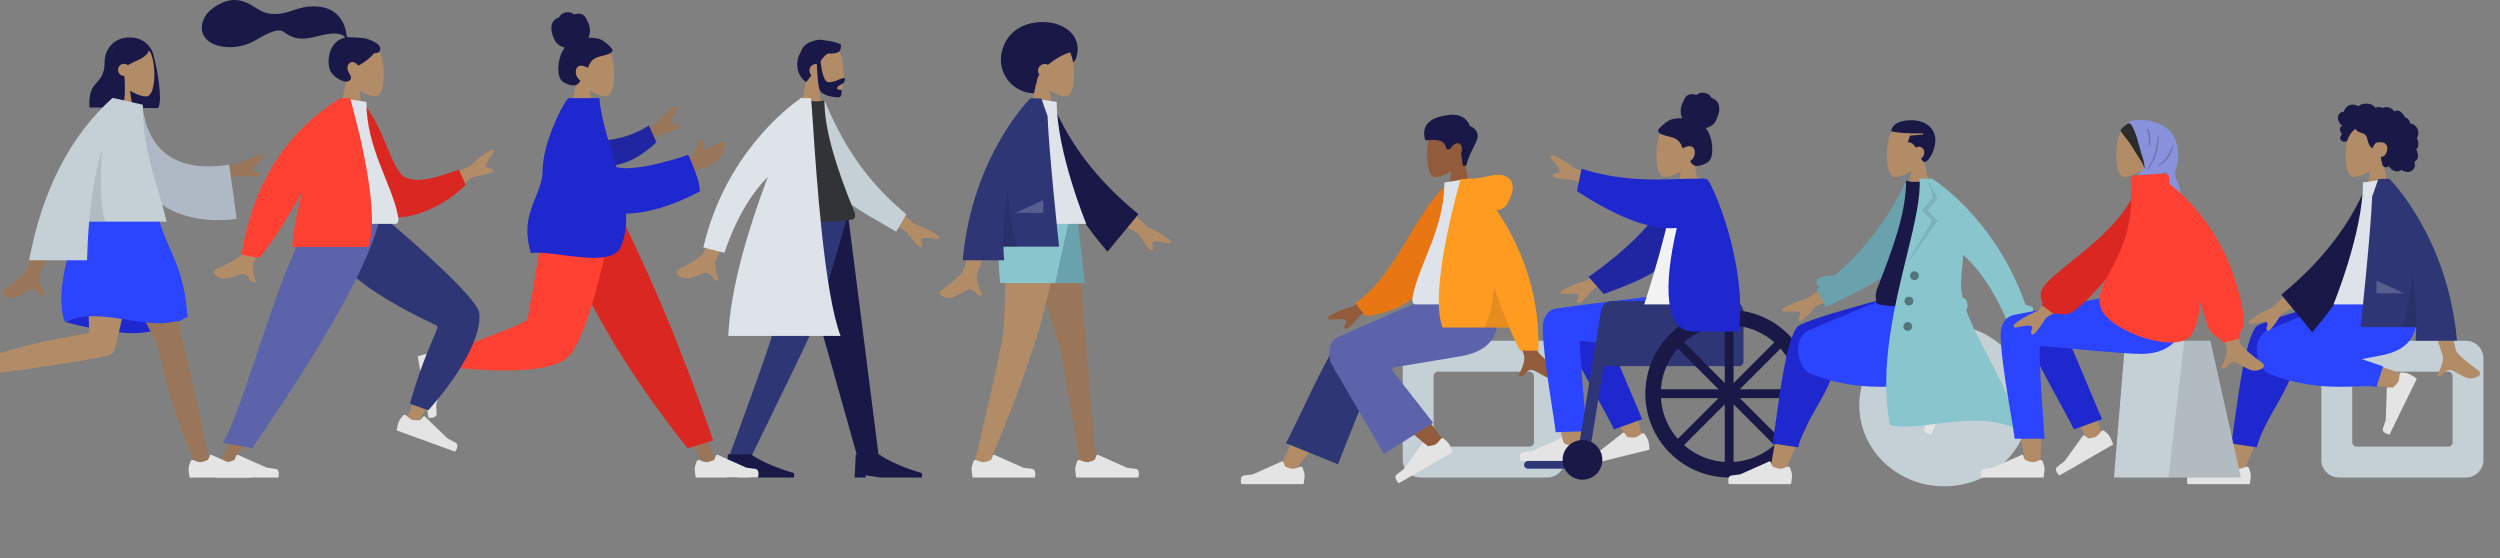 <svg width="2267" height="506" viewBox="0 0 2267 506" fill="none" xmlns="http://www.w3.org/2000/svg">
<rect x="0" y="0" width="2267" height="506" fill="#808080" stroke="none"/>
<path fill-rule="evenodd" clip-rule="evenodd" d="M939 84.707C950.429 84.707 954.585 71.024 961.079 63.515C965.724 58.143 973.653 59.745 976 52.224C981.902 33.311 966.106 20 945.5 20C924.894 20 911 31.674 908 49.224C905 66.773 918.394 84.707 939 84.707Z" fill="#191847"/>
<path fill-rule="evenodd" clip-rule="evenodd" d="M951.935 82.244C958.411 86.147 964.774 88.033 967.76 87.263C975.25 85.333 975.938 57.935 970.143 47.134C964.349 36.333 934.558 31.625 933.057 53.026C932.536 60.453 935.654 67.081 940.262 72.49L932 111H956L951.935 82.244Z" fill="#B28B67"/>
<path fill-rule="evenodd" clip-rule="evenodd" d="M934.617 38C916.234 56 934.687 75.132 939.743 75.132C940.07 72.535 941.065 70.008 942.524 67.604C941.749 66.6 941.29 65.352 941.29 64C941.29 60.686 944.046 58 947.447 58C948.509 58 949.508 58.262 950.38 58.723C957.75 52.438 966.993 48.056 971.583 47.194C979.566 45.696 953 20 934.617 38Z" fill="#191847"/>
<path fill-rule="evenodd" clip-rule="evenodd" d="M924 194L961.631 317.024L979.86 421.648H994.153L974.891 194H924Z" fill="#997659"/>
<path fill-rule="evenodd" clip-rule="evenodd" d="M910.538 194C913.094 261.547 910.086 296.389 909.514 302.526C908.942 308.663 901.108 348.455 882.564 423.708L897.794 418.478C927.102 349.459 937.089 313.589 940.45 304.526C943.812 295.463 952.739 258.621 967.233 194H910.538Z" fill="#B28B67"/>
<path fill-rule="evenodd" clip-rule="evenodd" d="M885.45 417.284C884.378 416.813 883.104 417.29 882.705 418.391C881.977 420.398 881 423.409 881 425.106C881 427.811 881.901 433 881.901 433C885.039 433 938.303 433 938.303 433C938.303 433 940.502 425.732 935.765 425.152C931.028 424.573 927.895 424.106 927.895 424.106L901.68 412.419C901.165 412.189 900.563 412.43 900.348 412.951L898.663 417.039C898.663 417.039 894.278 419.085 891.537 419.085C889.868 419.085 887.246 418.074 885.45 417.284Z" fill="#E4E4E4"/>
<path fill-rule="evenodd" clip-rule="evenodd" d="M979.45 417.284C978.378 416.813 977.104 417.29 976.705 418.391C975.977 420.398 975 423.409 975 425.106C975 427.811 975.901 433 975.901 433C979.039 433 1032.3 433 1032.3 433C1032.3 433 1034.5 425.732 1029.76 425.152C1025.03 424.573 1021.9 424.106 1021.9 424.106L995.68 412.419C995.165 412.189 994.563 412.43 994.348 412.951L992.663 417.039C992.663 417.039 988.278 419.085 985.537 419.085C983.868 419.085 981.246 418.074 979.45 417.284Z" fill="#E4E4E4"/>
<path fill-rule="evenodd" clip-rule="evenodd" d="M919 194L935 256.68H983.87L976.584 194H919Z" fill="#69A1AC"/>
<path fill-rule="evenodd" clip-rule="evenodd" d="M910 194C902.103 217.671 907 256.68 907 256.68H956.87L970.584 194H910Z" fill="#89C5CC"/>
<path fill-rule="evenodd" clip-rule="evenodd" d="M1040.37 205.758L1012.04 178.123L1002.64 194.403L1032.09 211.77C1039.48 223.405 1043.82 228.432 1045.11 226.852C1046.19 225.519 1045.7 224.058 1045.24 222.713C1044.88 221.665 1044.55 220.687 1045 219.894C1046.05 218.082 1051.96 219.12 1057.54 220.344C1063.11 221.568 1061.82 218.832 1060.63 217.404C1055.37 213.156 1048.61 209.273 1040.37 205.758ZM873.398 245.908C876.328 239.963 886.308 182.02 886.308 182.02L907.205 182.102C907.205 182.102 887.851 244.583 886.308 248.406C884.304 253.372 887.708 260.587 890.016 265.48C890.373 266.237 890.704 266.938 890.985 267.567C887.782 269 886.243 267.268 884.622 265.442C882.79 263.379 880.851 261.197 876.288 263.32C874.525 264.14 872.857 265.109 871.227 266.057C865.597 269.329 860.425 272.336 853.389 267.994C852.274 267.306 851.051 264.715 854.005 262.69C861.362 257.645 871.965 248.815 873.398 245.908Z" fill="#B28B67"/>
<path fill-rule="evenodd" clip-rule="evenodd" d="M945.695 94.332L954.342 92.849C969.23 130.039 995.222 163.831 1032.32 194.225L1004.29 228.281C967.194 185.005 944.33 140.355 945.695 94.332Z" fill="#191847"/>
<path fill-rule="evenodd" clip-rule="evenodd" d="M908 203H985C985 203 958.241 137.938 958.241 92.461L935.014 89C916.76 118.358 911.605 154.505 908 203Z" fill="#DDE3E9"/>
<path fill-rule="evenodd" clip-rule="evenodd" d="M873 236C881.421 140.996 934.504 89 934.504 89L934.522 89.016C934.525 89.011 934.529 89.005 934.532 89H936.048C938.769 89.094 944.338 89.338 944.338 89.338L949.95 105.377C950.841 134.71 960.351 223.606 960.351 223.606H909.95C910.036 227.682 910.225 231.815 910.531 236H873Z" fill="#2F3676"/>
<path fill-rule="evenodd" clip-rule="evenodd" d="M909.959 224C909.556 206.25 911.131 189.584 913.758 174.502C915.132 192.399 918.003 213.933 924 224H909.959Z" fill="black" fill-opacity="0.1"/>
<path fill-rule="evenodd" clip-rule="evenodd" d="M921.111 193L946 181.429V193H921.111Z" fill="white" fill-opacity="0.2"/>
<path fill-rule="evenodd" clip-rule="evenodd" d="M1316.06 155.244C1309.59 159.147 1303.23 161.033 1300.24 160.263C1292.75 158.333 1292.06 130.935 1297.86 120.134C1303.65 109.333 1333.44 104.625 1334.94 126.025C1335.46 133.453 1332.35 140.081 1327.74 145.49L1336 184H1312L1316.06 155.244Z" fill="#915B3C"/>
<path fill-rule="evenodd" clip-rule="evenodd" d="M1329.58 150.308C1332.59 136.906 1341.18 127.771 1339.86 121.782C1338.55 115.792 1332.88 114.332 1332.88 114.332C1332.88 114.332 1329.94 102.457 1313.94 104.23C1297.95 106.004 1288.18 112.648 1292.4 127.268C1296.27 127.268 1300.95 125.866 1307.42 128.268C1310.5 129.411 1311.83 135.358 1311.83 135.358H1314.75C1314.75 135.358 1319.01 128.301 1323.15 130.171C1327.29 132.042 1325.03 139.259 1325.03 139.259L1326.47 150.308H1329.58Z" fill="#191847"/>
<path fill-rule="evenodd" clip-rule="evenodd" d="M1403 309C1411.84 309 1419 316.163 1419 325V417C1419 425.837 1411.84 433 1403 433H1288C1279.16 433 1272 425.837 1272 417V325C1272 316.163 1279.16 309 1288 309H1403ZM1387 337C1389.21 337 1391 338.791 1391 341V401C1391 403.209 1389.21 405 1387 405H1304C1301.79 405 1300 403.209 1300 401V341C1300 338.791 1301.79 337 1304 337H1387Z" fill="#C5CFD6"/>
<path fill-rule="evenodd" clip-rule="evenodd" d="M1172.84 428C1192.56 403.924 1205.9 386.075 1212.86 374.454C1224.79 354.555 1234.55 336.848 1237.63 330.084C1244.97 313.955 1220.72 306.403 1215.23 313.926C1206.92 325.312 1189.18 361.143 1162 421.417L1172.84 428Z" fill="#B28B67"/>
<path fill-rule="evenodd" clip-rule="evenodd" d="M1213.24 421L1249.93 328.637C1257.78 311.8 1219.88 300.732 1214.12 308.568C1201.02 326.357 1169.9 396.534 1166 401.834L1213.24 421Z" fill="#2F3676"/>
<path fill-rule="evenodd" clip-rule="evenodd" d="M1310.97 402.477C1303.82 392.051 1277.82 356.974 1263.66 342.461C1259.59 338.291 1255.62 334.288 1251.87 330.557C1240.7 319.47 1218.48 338.106 1229.62 348.205C1257.36 373.355 1297.85 407.307 1301.23 410.334C1305.97 414.577 1315.46 409.029 1310.97 402.477Z" fill="#915B3C"/>
<path fill-rule="evenodd" clip-rule="evenodd" d="M1306.34 398.185C1307.03 397.241 1308.37 397.017 1309.27 397.771C1310.9 399.146 1313.25 401.264 1314.1 402.734C1315.45 405.076 1317.27 410.021 1317.27 410.021C1314.55 411.59 1268.42 438.222 1268.42 438.222C1268.42 438.222 1262.88 433.027 1266.7 430.156C1270.51 427.286 1272.99 425.315 1272.99 425.315L1289.85 402.087C1290.18 401.631 1290.82 401.538 1291.27 401.882L1294.77 404.579C1294.77 404.579 1299.59 404.158 1301.97 402.788C1303.41 401.953 1305.18 399.767 1306.34 398.185Z" fill="#E4E4E4"/>
<path fill-rule="evenodd" clip-rule="evenodd" d="M1178.55 423.284C1179.62 422.813 1180.9 423.29 1181.29 424.391C1182.02 426.398 1183 429.409 1183 431.106C1183 433.811 1182.1 439 1182.1 439C1178.96 439 1125.7 439 1125.7 439C1125.7 439 1123.5 431.732 1128.24 431.152C1132.97 430.573 1136.1 430.106 1136.1 430.106L1162.32 418.419C1162.83 418.189 1163.44 418.43 1163.65 418.951L1165.34 423.039C1165.34 423.039 1169.72 425.085 1172.46 425.085C1174.13 425.085 1176.75 424.074 1178.55 423.284Z" fill="#E4E4E4"/>
<path fill-rule="evenodd" clip-rule="evenodd" d="M1263.14 333.25C1263.14 333.25 1308.88 325.798 1324.42 323.058C1353.94 317.852 1362.55 301.965 1357.46 267.302L1303.07 267.302C1292.27 270.42 1212.83 305.872 1212.83 305.872C1203.3 310.602 1205.08 324.548 1206.82 329.142C1206.93 329.423 1255.01 411.713 1255.01 411.713L1299.51 383.366L1263.05 336.59C1263.05 336.59 1261.61 333.682 1263.14 333.25Z" fill="#5C63AB"/>
<path fill-rule="evenodd" clip-rule="evenodd" d="M1227.32 277.635L1259.22 254.211L1266.27 271.642L1234.68 284.741C1225.75 295.235 1220.75 299.61 1219.7 297.865C1218.8 296.394 1219.5 295.017 1220.14 293.748C1220.64 292.76 1221.11 291.838 1220.77 290.989C1219.98 289.049 1213.98 289.254 1208.29 289.691C1202.61 290.128 1204.27 287.598 1205.64 286.348C1211.44 282.874 1218.67 279.97 1227.32 277.635ZM1394.6 318.908C1391.67 312.963 1381.69 255.02 1381.69 255.02L1360.79 255.102C1360.79 255.102 1380.15 317.583 1381.69 321.406C1383.7 326.372 1380.29 333.587 1377.98 338.48C1377.63 339.237 1377.3 339.938 1377.02 340.567C1380.22 342 1381.76 340.268 1383.38 338.442C1385.21 336.379 1387.15 334.196 1391.71 336.319C1393.48 337.14 1395.14 338.109 1396.77 339.057C1402.4 342.329 1407.58 345.336 1414.61 340.994C1415.73 340.306 1416.95 337.715 1414 335.69C1406.64 330.644 1396.03 321.815 1394.6 318.908Z" fill="#915B3C"/>
<path fill-rule="evenodd" clip-rule="evenodd" d="M1322.31 167.332L1313.66 165.849C1281.57 193.564 1268.4 246.809 1229.07 275.015L1238.54 286.748C1306.76 278.301 1323.67 213.355 1322.31 167.332Z" fill="#E87613"/>
<path fill-rule="evenodd" clip-rule="evenodd" d="M1360 276C1360 276 1307.99 276 1283.49 276C1279.99 276 1280.65 270.952 1281.16 268.404C1286.99 239.004 1309.76 207.312 1309.76 165.461L1331.83 162C1350.08 191.358 1356.4 227.505 1360 276Z" fill="#DDE3E9"/>
<path fill-rule="evenodd" clip-rule="evenodd" d="M1368.6 297C1372.04 305.259 1375.41 312.465 1378.59 318H1395C1396.77 260.919 1375.15 216.996 1357.07 190.513C1361.08 190.226 1364.71 188.545 1367 184.411C1375.07 169.856 1372.15 161.842 1363.53 159.208C1358.79 157.76 1354.33 158.748 1349 159.932C1344.63 160.9 1339.68 161.999 1333.5 162C1333.49 162 1333.49 162 1333.49 162C1332.89 162 1332.35 162.04 1331.85 162.117L1324.53 162.535C1324.53 162.535 1294.79 263.305 1308.13 297H1368.6Z" fill="#FF9B21"/>
<path fill-rule="evenodd" clip-rule="evenodd" d="M1368.6 297C1364.09 286.164 1359.46 273.516 1355.01 260.454C1353.36 274.839 1350.6 289.286 1346 297H1368.6Z" fill="black" fill-opacity="0.1"/>
<path fill-rule="evenodd" clip-rule="evenodd" d="M1524.06 155.244C1517.59 159.147 1511.23 161.033 1508.24 160.263C1500.75 158.333 1500.06 130.935 1505.86 120.134C1511.65 109.333 1541.44 104.625 1542.94 126.025C1543.46 133.453 1540.35 140.081 1535.74 145.49L1544 184H1520L1524.06 155.244Z" fill="#B28B67"/>
<path fill-rule="evenodd" clip-rule="evenodd" d="M1515.34 108.37C1518.62 107.37 1523.38 107.031 1525.38 107.26C1524.24 104.531 1523.79 101.49 1524.16 98.529C1524.51 95.652 1525.8 93.202 1526.99 90.635C1527.54 89.452 1528.16 88.275 1529.08 87.37C1530.03 86.448 1531.22 85.84 1532.47 85.549C1533.76 85.252 1535.09 85.277 1536.38 85.547C1536.95 85.666 1537.46 85.925 1538.01 86.07C1538.58 86.218 1538.86 85.861 1539.27 85.502C1540.27 84.638 1541.73 84.211 1542.99 84.059C1544.41 83.888 1545.88 84.101 1547.23 84.566C1548.54 85.019 1549.81 85.755 1550.76 86.827C1551.18 87.304 1551.56 87.847 1551.81 88.446C1551.91 88.692 1551.93 88.838 1552.18 88.928C1552.4 89.012 1552.67 89.014 1552.9 89.094C1555.17 89.861 1557.11 91.612 1558.16 93.859C1558.78 95.171 1559.07 97.48 1558.99 100.068C1558.91 102.656 1556.57 109.408 1554.39 111.871C1552.44 114.07 1549.57 115.52 1546.8 116.155C1548.64 118.255 1549.86 120.878 1550.76 123.547C1551.75 126.445 1552.35 129.457 1552.58 132.525C1552.79 135.44 1552.81 138.524 1552.13 141.377C1551.49 144.045 1550.12 146.234 1547.84 147.622C1546.79 148.258 1545.67 148.736 1544.54 149.173C1543.42 149.603 1542.3 150.022 1541.14 150.263C1538.93 150.72 1536.38 150.642 1534.68 148.882C1534.06 148.248 1533.39 147.451 1532.94 146.676C1532.78 146.397 1532.68 146.215 1532.88 145.943C1533.11 145.616 1533.49 145.366 1533.79 145.111C1535.51 143.656 1536.57 141.713 1536.84 139.405C1537.11 137.063 1536.48 134.039 1534.2 133.017C1531.39 131.755 1528.3 133.204 1525.8 134.554C1524.74 130.806 1522.55 127.431 1519.14 125.712C1515.35 123.811 1511.02 123.588 1507.13 121.956C1506.12 121.531 1505.08 121.048 1504.34 120.182C1504.03 119.82 1503.66 119.35 1503.54 118.871C1503.37 118.242 1503.78 117.715 1504.09 117.224C1505.75 114.624 1512.06 109.37 1515.34 108.37Z" fill="#191847"/>
<path fill-rule="evenodd" clip-rule="evenodd" d="M1433.79 341.672C1435.65 362.013 1433.79 405.736 1432.79 418.348C1432.16 426.275 1421.36 424.2 1420.35 417.856C1420.18 416.781 1419.48 413.005 1418.45 407.372C1413.35 379.746 1400.02 307.446 1400 289.866C1399.99 281.804 1417.94 275.358 1425.12 285.096C1431.02 280.949 1439.4 279.838 1444.56 288.212C1448.47 294.552 1457.77 312.55 1467.68 333.566C1476.36 351.978 1489.92 396.672 1489.92 396.672L1478.41 401.934C1478.41 401.934 1449.96 356.195 1432.05 324.127C1432.64 329.645 1433.23 335.553 1433.79 341.672Z" fill="#B28B67"/>
<path fill-rule="evenodd" clip-rule="evenodd" d="M1489.1 380.125L1449.57 286.487C1440.1 271.255 1413.55 289.587 1416.78 298.422C1424.11 318.479 1461.4 383.414 1463.58 389.39L1489.1 380.125Z" fill="#1F28CF"/>
<path fill-rule="evenodd" clip-rule="evenodd" d="M1399 297.177C1399 323.718 1410.63 386.106 1410.64 391.95L1438.82 391C1438.82 391 1431.43 309.636 1432.59 309.085C1434.33 308.258 1503.74 318.691 1524.56 319.479C1554.57 320.615 1566.99 302.199 1568 267.251L1509.85 267.251C1509.85 267.251 1435.27 276.153 1411.82 279.635C1401.77 281.125 1399 289.865 1399 297.177Z" fill="#2B44FF"/>
<path fill-rule="evenodd" clip-rule="evenodd" d="M1488.52 393.322C1489.45 392.605 1490.8 392.76 1491.45 393.732C1492.65 395.504 1494.32 398.188 1494.73 399.835C1495.39 402.459 1495.77 407.713 1495.77 407.713C1492.72 408.472 1441.04 421.357 1441.04 421.357C1441.04 421.357 1437.15 414.837 1441.61 413.129C1446.06 411.421 1448.99 410.209 1448.99 410.209L1471.6 392.528C1472.04 392.181 1472.68 392.269 1473.02 392.722L1475.64 396.281C1475.64 396.281 1480.39 397.205 1483.05 396.542C1484.67 396.138 1486.97 394.523 1488.52 393.322Z" fill="#E4E4E4"/>
<path fill-rule="evenodd" clip-rule="evenodd" d="M1431.55 402.284C1432.62 401.813 1433.9 402.29 1434.29 403.391C1435.02 405.398 1436 408.409 1436 410.106C1436 412.811 1435.1 418 1435.1 418C1431.96 418 1378.7 418 1378.7 418C1378.7 418 1376.5 410.732 1381.24 410.152C1385.97 409.573 1389.1 409.106 1389.1 409.106L1415.32 397.419C1415.83 397.189 1416.44 397.43 1416.65 397.951L1418.34 402.039C1418.34 402.039 1422.72 404.085 1425.46 404.085C1427.13 404.085 1429.75 403.074 1431.55 402.284Z" fill="#E4E4E4"/>
<rect width="53" height="7" rx="3.5" transform="matrix(-1 0 0 1 1435 418)" fill="#2F3676"/>
<path d="M1581 283C1581 277.477 1576.52 273 1571 273H1464C1458.48 273 1454 277.477 1454 283V332H1577C1579.21 332 1581 330.209 1581 328V283Z" fill="#2F3676"/>
<path fill-rule="evenodd" clip-rule="evenodd" d="M1464 273H1461.81C1456.91 273 1452.73 276.547 1451.94 281.38L1430 415H1440.69" fill="#2F3676"/>
<path fill-rule="evenodd" clip-rule="evenodd" d="M1435 435C1425.06 435 1417 426.941 1417 417C1417 407.059 1425.06 399 1435 399C1444.94 399 1453 407.059 1453 417C1453 426.941 1444.94 435 1435 435Z" fill="#191847"/>
<path fill-rule="evenodd" clip-rule="evenodd" d="M1492 357C1492 398.974 1526.03 433 1568 433C1609.97 433 1644 398.974 1644 357C1644 315.026 1609.97 281 1568 281C1526.03 281 1492 315.026 1492 357ZM1506 357C1506 391.242 1533.76 419 1568 419C1602.24 419 1630 391.242 1630 357C1630 322.758 1602.24 295 1568 295C1533.76 295 1506 322.758 1506 357Z" fill="#191847"/>
<rect width="8" height="132" transform="matrix(-1 0 0 1 1572 291)" fill="#191847"/>
<rect width="8" height="132" rx="2" transform="matrix(-0.707 0.707 0.707 0.707 1524.16 307.503)" fill="#191847"/>
<rect width="8" height="132" rx="2" transform="matrix(0 1 1 0 1502 353)" fill="#191847"/>
<rect width="8" height="132" rx="2" transform="matrix(0.707 0.707 0.707 -0.707 1518.5 400.841)" fill="#191847"/>
<path fill-rule="evenodd" clip-rule="evenodd" d="M1428.64 152.962L1466.54 164.341L1456.87 180.463L1427.4 163.118C1413.64 162.299 1407.14 160.942 1407.9 159.048C1408.53 157.451 1410.05 157.179 1411.45 156.928C1412.54 156.733 1413.56 156.55 1414.03 155.765C1415.11 153.971 1411.33 149.301 1407.56 145.023C1403.79 140.745 1406.81 140.546 1408.63 140.889C1414.9 143.433 1421.57 147.458 1428.64 152.962ZM1437.99 254.592L1469.89 231.168L1476.94 248.599L1445.36 261.698C1436.42 272.192 1431.43 276.566 1430.37 274.822C1429.48 273.351 1430.18 271.974 1430.82 270.705C1431.32 269.717 1431.78 268.795 1431.44 267.946C1430.66 266.006 1424.66 266.21 1418.97 266.648C1413.28 267.085 1414.94 264.555 1416.31 263.305C1422.12 259.831 1429.34 256.926 1437.99 254.592Z" fill="#B28B67"/>
<path fill-rule="evenodd" clip-rule="evenodd" d="M1519.44 168.087C1502.07 200.476 1476.95 225.305 1440.53 251.116L1454.32 266.663C1494.98 251.553 1516.44 242.436 1526.98 211.835C1529.62 204.154 1531.47 179.671 1533.06 166.789L1519.44 168.087Z" fill="#2026A2"/>
<path fill-rule="evenodd" clip-rule="evenodd" d="M1568 276H1491C1491 276 1517.16 196.208 1517.73 166.472C1517.75 165.461 1519.62 163.68 1520.44 163.913C1529.5 166.472 1539.83 162 1539.83 162C1558.08 191.358 1564.4 227.505 1568 276Z" fill="#F2F2F2"/>
<path fill-rule="evenodd" clip-rule="evenodd" d="M1520.51 206.791C1508.49 258.377 1509.04 300.606 1535.59 300.606H1576.65C1583.17 256.784 1566.03 196.024 1550.14 165.377C1549.54 164.206 1548.25 162 1545.2 162H1533.27C1533.27 162.016 1533.26 162.032 1533.26 162.047C1529.67 162.077 1525.71 162.208 1521.43 162.35C1499.39 163.082 1468.66 164.102 1434.08 153L1430 173.373C1461.21 193.448 1492.82 208.999 1520.51 206.791Z" fill="#1F28CF"/>
<path fill-rule="evenodd" clip-rule="evenodd" d="M742.935 82.244C749.411 86.147 755.774 88.033 758.76 87.263C766.25 85.333 766.938 57.935 761.143 47.134C755.349 36.333 725.558 31.625 724.057 53.026C723.536 60.453 726.654 67.081 731.262 72.49L723 111H747L742.935 82.244Z" fill="#B28B67"/>
<path fill-rule="evenodd" clip-rule="evenodd" d="M744.135 55.389C746.211 52.298 748.204 49.94 750.797 48.571C761.348 48.738 762.583 46.846 762.583 40.471C760.879 39.252 754.866 37.198 748.132 36.621C744.697 35.638 740.627 35.822 736.707 37.462C731.868 38.835 727.77 41.792 725.96 47.328C719.412 58.629 724.382 70.393 731.08 74.411C732.863 72.299 734.419 70.252 735.807 68.292C734.692 67.203 734 65.682 734 64C734 60.686 736.686 58 740 58C740.244 58 740.484 58.014 740.72 58.043C740.869 62.186 741.483 76.203 743.094 81.072C744.995 86.812 756.084 88.221 759.951 88.221C763.292 88.221 763.178 85.058 763.096 82.791C763.084 82.464 763.073 82.156 763.073 81.879C763.073 81.3 762.32 81.302 761.469 81.303C760.364 81.305 759.094 81.308 759.094 80.04C759.094 78.658 761.004 77.598 762.713 76.649C763.779 76.057 764.768 75.509 765.165 74.953C766.419 73.198 766.841 70.831 764.95 70.831C763.916 70.831 762.497 71.427 760.791 72.144C758.215 73.226 754.983 74.585 751.426 74.585C745.55 74.585 744.153 55.626 744.135 55.389Z" fill="#191847"/>
<path fill-rule="evenodd" clip-rule="evenodd" d="M715 194L751.255 321.227L777.707 415H797L768.891 194H715Z" fill="#191847"/>
<path fill-rule="evenodd" clip-rule="evenodd" d="M705.304 194C704.466 259.574 701.606 295.34 700.726 301.298C699.845 307.256 686.532 345.156 660.786 415H680.773C713.549 347.997 731.846 310.096 735.663 301.298C739.479 292.5 751.259 256.734 769 194H705.304Z" fill="#2F3676"/>
<path fill-rule="evenodd" clip-rule="evenodd" d="M659 433L660 412L681 412C695.936 422.5 720 429 720 429V433H682L669 431V433H659Z" fill="#191847"/>
<path fill-rule="evenodd" clip-rule="evenodd" d="M775 433L776 412L797 412C811.936 422.5 836 429 836 429V433H798L785 431V433H775Z" fill="#191847"/>
<path fill-rule="evenodd" clip-rule="evenodd" d="M637.364 230.284C641.094 224.804 662.667 166.536 662.667 166.536L680.379 169.108C680.379 169.108 651.861 230.982 649.801 234.554C647.126 239.193 649.492 246.812 651.097 251.978C651.345 252.777 651.575 253.518 651.766 254.179C648.395 255.153 647.112 253.223 645.76 251.189C644.233 248.892 642.617 246.461 637.803 247.928C635.943 248.495 634.156 249.223 632.41 249.934C626.38 252.391 620.84 254.648 614.476 249.37C613.468 248.533 612.618 245.797 615.824 244.203C623.813 240.231 635.541 232.963 637.364 230.284ZM829.545 203.202L799.359 177.61L791.109 194.507L821.706 209.777C829.885 220.868 834.564 225.581 835.74 223.914C836.732 222.509 836.133 221.087 835.581 219.776C835.151 218.756 834.75 217.803 835.152 216.98C836.07 215.1 842.042 215.722 847.684 216.555C853.326 217.388 851.85 214.748 850.569 213.406C845.021 209.536 838.013 206.134 829.545 203.202Z" fill="#B28B67"/>
<path fill-rule="evenodd" clip-rule="evenodd" d="M736.695 94.332L747.67 90.703C762.557 127.893 784.761 163.876 821.857 194.27L812.684 210.097C780.081 190.892 749.219 175.973 736.695 147.155C732.492 137.483 736.352 105.897 736.695 94.332Z" fill="#C5CFD6"/>
<path fill-rule="evenodd" clip-rule="evenodd" d="M699 199C699 199 746.157 204 773.236 199C775.473 198.587 775.826 194.842 774.788 192.301C758.636 152.724 747.56 118.192 747.56 90.703C743.115 92.944 732 91.374 732 91.374C712.086 119.703 702.933 152.206 699 199Z" fill="#323337"/>
<path fill-rule="evenodd" clip-rule="evenodd" d="M726.293 89C726.807 88.654 727.079 88.481 727.079 88.481L727.049 89H735.348C735.765 91.453 736.376 100.543 737.267 113.798C740.504 161.965 747.436 265.127 762.191 304.606H660.385C662.533 259.722 679.082 206.047 696.224 160.47C683.574 173.056 668.801 194.153 656.862 229.273L637.793 224.378C657.226 140.638 714.162 97.452 725.21 89.744C725.317 89.495 725.425 89.247 725.532 89H726.293Z" fill="#DDE3E9"/>
<path fill-rule="evenodd" clip-rule="evenodd" d="M534.935 82.244C541.411 86.147 547.774 88.033 550.76 87.263C558.25 85.333 558.938 57.935 553.143 47.134C547.349 36.333 517.558 31.625 516.057 53.026C515.536 60.453 518.654 67.081 523.262 72.49L515 111H539L534.935 82.244Z" fill="#B28B67"/>
<path fill-rule="evenodd" clip-rule="evenodd" d="M543.663 35.37C540.384 34.37 535.623 34.031 533.621 34.26C534.76 31.531 535.212 28.49 534.844 25.529C534.485 22.652 533.2 20.202 532.011 17.635C531.463 16.452 530.842 15.275 529.916 14.37C528.972 13.448 527.778 12.84 526.526 12.549C525.245 12.252 523.905 12.277 522.622 12.547C522.054 12.666 521.545 12.925 520.988 13.07C520.418 13.218 520.141 12.861 519.727 12.502C518.73 11.638 517.268 11.211 516.006 11.059C514.59 10.887 513.121 11.101 511.771 11.566C510.457 12.019 509.195 12.755 508.245 13.827C507.822 14.304 507.438 14.847 507.188 15.446C507.086 15.692 507.069 15.838 506.823 15.928C506.596 16.012 506.331 16.014 506.096 16.093C503.831 16.861 501.893 18.612 500.838 20.86C500.223 22.171 499.932 24.48 500.011 27.068C500.091 29.656 502.428 36.408 504.613 38.871C506.564 41.069 509.432 42.52 512.199 43.155C510.362 45.255 509.14 47.878 508.235 50.547C507.253 53.445 506.645 56.457 506.421 59.525C506.208 62.441 506.188 65.523 506.871 68.377C507.511 71.045 508.878 73.234 511.161 74.622C512.206 75.258 513.331 75.736 514.463 76.173C515.578 76.603 516.696 77.022 517.864 77.263C520.075 77.72 522.622 77.642 524.325 75.882C524.939 75.248 525.614 74.451 526.061 73.676C526.222 73.397 526.32 73.215 526.124 72.943C525.89 72.616 525.511 72.366 525.21 72.111C523.493 70.656 522.43 68.713 522.163 66.405C521.891 64.063 522.52 61.039 524.797 60.017C527.608 58.755 530.704 60.204 533.203 61.554C534.265 57.806 536.445 54.431 539.863 52.712C543.645 50.81 547.985 50.588 551.871 48.956C552.884 48.531 553.915 48.048 554.661 47.182C554.973 46.82 555.338 46.35 555.463 45.871C555.626 45.242 555.22 44.715 554.907 44.224C553.245 41.624 546.943 36.37 543.663 35.37Z" fill="#191847"/>
<path fill-rule="evenodd" clip-rule="evenodd" d="M509 194L583.306 318.227L639.015 423.25H651.014L557.674 194L509 194Z" fill="#997659"/>
<path fill-rule="evenodd" clip-rule="evenodd" d="M634.45 417.284C633.378 416.813 632.104 417.29 631.705 418.391C630.977 420.398 630 423.409 630 425.106C630 427.811 630.901 433 630.901 433C634.039 433 687.303 433 687.303 433C687.303 433 689.502 425.732 684.765 425.152C680.028 424.573 676.895 424.106 676.895 424.106L650.68 412.419C650.165 412.189 649.563 412.43 649.348 412.951L647.663 417.039C647.663 417.039 643.278 419.085 640.537 419.085C638.868 419.085 636.246 418.074 634.45 417.284Z" fill="#E4E4E4"/>
<path fill-rule="evenodd" clip-rule="evenodd" d="M623.543 406.433L646.683 399.433C646.683 399.433 631.476 353.971 609.405 299.374C587.335 244.778 562 194 562 194H496.644C496.644 194 524.811 258.232 556.366 310.725C587.921 363.219 623.543 406.433 623.543 406.433Z" fill="#DB2721"/>
<path fill-rule="evenodd" clip-rule="evenodd" d="M504.117 194C497.104 237.654 483.577 293.427 482.301 295.149C481.45 296.296 450.813 306.562 390.39 325.947L392.982 336.528C465.036 326.132 503.002 318.066 506.881 312.331C512.699 303.728 541.749 235.763 553 194H504.117Z" fill="#B28B67"/>
<path fill-rule="evenodd" clip-rule="evenodd" d="M411.63 316.8L416.195 333.842C470.087 338.569 503.108 335.153 515.258 323.596C527.407 312.039 541.255 268.84 556.799 194H494.478C484.63 255.284 479.124 287.212 477.96 289.785C476.797 292.357 454.687 301.363 411.63 316.8Z" fill="#FF4133"/>
<path fill-rule="evenodd" clip-rule="evenodd" d="M394.931 324.074C395.209 322.937 394.518 321.765 393.365 321.563C391.261 321.195 388.127 320.756 386.456 321.05C383.792 321.52 378.838 323.309 378.838 323.309C379.383 326.399 388.632 378.854 388.632 378.854C388.632 378.854 396.171 379.757 395.92 374.991C395.668 370.226 395.584 367.059 395.584 367.059L402.541 339.213C402.677 338.667 402.336 338.115 401.785 337.994L397.467 337.044C397.467 337.044 394.691 333.081 394.215 330.381C393.925 328.738 394.465 325.98 394.931 324.074Z" fill="#E4E4E4"/>
<path fill-rule="evenodd" clip-rule="evenodd" d="M594.348 112.69L559.638 131.7L572.456 145.458L597.677 122.365C610.963 118.704 617.039 116.025 615.905 114.329C614.948 112.9 613.406 112.949 611.985 112.995C610.878 113.031 609.845 113.064 609.22 112.394C607.794 110.863 610.515 105.51 613.315 100.542C616.114 95.573 613.121 96.005 611.409 96.72C605.807 100.512 600.12 105.836 594.348 112.69ZM629.247 139.364L614 147.74L614.868 163.04C614.868 163.04 624.743 155.913 633.238 153.544C644.071 150.524 648.453 148.218 653.746 141.473C656.579 137.865 658.982 130.61 656.286 128.248C655.252 127.341 651.399 129.482 647.468 131.667C644.472 133.332 641.43 135.022 639.556 135.408C637.034 135.927 637.329 132.657 637.565 130.045C637.734 128.17 637.873 126.633 636.918 127.077C632.455 127.154 629.247 139.364 629.247 139.364Z" fill="#997659"/>
<path fill-rule="evenodd" clip-rule="evenodd" d="M542.734 127.465C554.892 127.337 571.104 124.769 588.402 113.789L595.196 128.939C583.264 140.78 566.486 150.51 551.816 150.098C540.255 149.773 534.347 135.789 542.734 127.465Z" fill="#2026A2"/>
<path fill-rule="evenodd" clip-rule="evenodd" d="M509.945 231.259C498.387 229.752 487.766 228.367 481.473 229.606C474.411 206.673 480.275 192.234 485.688 178.905C488.95 170.871 492.049 163.241 492.056 154.397C492.075 128.642 512.754 89 515.797 89H516.67H540.783H543.544C544.784 104.937 550.079 122.193 555.407 139.56C556.652 143.615 557.898 147.677 559.095 151.729C579.26 156.307 624.036 140.373 624.036 140.373C624.036 140.373 635.34 163.759 634.487 173.717C608.424 187.331 586.087 193.401 567.683 193.802C568.268 204.721 566.939 215.112 562.474 224.606C556.491 237.327 531.576 234.079 509.945 231.259Z" fill="#1F28CF"/>
<path fill-rule="evenodd" clip-rule="evenodd" d="M325.935 82.244C332.411 86.147 338.774 88.033 341.76 87.263C349.25 85.333 349.938 57.935 344.143 47.134C338.349 36.333 308.558 31.625 307.057 53.026C306.536 60.453 309.654 67.081 314.262 72.49L306 111H330L325.935 82.244Z" fill="#B28B67"/>
<path fill-rule="evenodd" clip-rule="evenodd" d="M330.464 34.685C327.301 34.166 318.784 33.81 317.213 33.81C316.21 33.81 315.122 34.039 314.527 33.118C314.041 32.363 314.219 31.087 314.074 30.211C313.905 29.194 313.665 28.189 313.423 27.187C312.733 24.337 311.69 21.625 310.231 19.079C307.493 14.302 303.481 10.56 298.417 8.383C292.824 5.979 286.496 5.428 280.48 5.916C274.043 6.438 268.216 8.563 262.138 10.562C256.346 12.468 250.28 13.218 244.222 12.288C238.118 11.35 233.507 8.042 228.359 4.902C223.089 1.688 217.066 -0.414 210.835 0.069C205.02 0.52 199.659 2.922 194.85 6.129C190.351 9.131 186.638 12.742 184.542 17.824C182.287 23.291 182.289 29.292 185.997 34.123C191.372 41.127 201.35 42.938 209.651 42.758C214.453 42.654 219.168 41.777 223.701 40.183C229.747 38.056 234.971 34.452 240.627 31.528C243.281 30.156 246.025 29.029 248.901 28.217C251.691 27.429 254.44 27.067 256.966 28.753C259.639 30.537 262.034 32.288 265.092 33.405C268.026 34.476 271.133 35.075 274.258 35.051C280.339 35.004 286.333 33.109 292.239 31.84C297.054 30.806 302.207 29.774 307.117 30.769C309.166 31.184 312.159 32.041 312.899 34.17C300.444 36.427 295.553 51.83 299.064 63.137C300.959 69.24 312.35 76.374 316.779 73.166C319.585 71.133 317.881 68.465 316.779 66.703C314.668 63.33 313.945 58.997 317.852 56.648C321.222 54.622 324.765 59.433 324.832 59.427C325.758 59.354 333.76 54.828 339.274 48.224C344.713 48.547 345.539 44.96 344.24 42.027C342.941 39.094 334.834 35.402 330.464 34.685Z" fill="#191847"/>
<path fill-rule="evenodd" clip-rule="evenodd" d="M286.644 194C288.447 218.61 404.607 291.063 405.284 293.096C405.736 294.452 369.128 378.778 369.128 378.778L379.282 382.724C379.282 382.724 435.433 293.416 432.549 283.9C428.42 270.276 342.422 194.262 342.422 194.262L286.644 194Z" fill="#B28B67"/>
<path fill-rule="evenodd" clip-rule="evenodd" d="M371.8 366.082L388.379 372.117C423.336 332.674 437.039 300.131 434.54 283.549C432.042 266.968 344.724 194.06 344.724 194.06L285.455 194.06C287.478 251.052 395.143 293.313 396.583 295.742C398.023 298.171 383.851 321.957 371.8 366.082Z" fill="#2F3676"/>
<path fill-rule="evenodd" clip-rule="evenodd" d="M368.379 376.737C367.533 375.927 366.173 375.94 365.422 376.838C364.051 378.476 362.103 380.971 361.523 382.565C360.597 385.107 359.669 390.292 359.669 390.292C362.618 391.365 412.67 409.582 412.67 409.582C412.67 409.582 417.222 403.504 412.969 401.34C408.716 399.175 405.932 397.665 405.932 397.665L385.295 377.716C384.889 377.325 384.241 377.345 383.861 377.761L380.88 381.026C380.88 381.026 376.059 381.449 373.483 380.511C371.915 379.94 369.796 378.094 368.379 376.737Z" fill="#E4E4E4"/>
<path fill-rule="evenodd" clip-rule="evenodd" d="M300 194L248.254 318.227L197.396 423.25H209.395L340.674 194H300Z" fill="#997659"/>
<path fill-rule="evenodd" clip-rule="evenodd" d="M199.45 417.284C198.378 416.813 197.104 417.29 196.705 418.391C195.977 420.398 195 423.409 195 425.106C195 427.811 195.901 433 195.901 433C199.039 433 252.303 433 252.303 433C252.303 433 254.502 425.732 249.765 425.152C245.028 424.573 241.895 424.106 241.895 424.106L215.68 412.419C215.165 412.189 214.563 412.43 214.348 412.951L212.663 417.039C212.663 417.039 208.278 419.085 205.537 419.085C203.868 419.085 201.246 418.074 199.45 417.284Z" fill="#E4E4E4"/>
<path fill-rule="evenodd" clip-rule="evenodd" d="M201.989 401.433L228.651 406.433C249.266 376.125 335.541 251.852 345 194H285.644C254.055 235.821 221.639 370.624 201.989 401.433Z" fill="#5C63AB"/>
<path fill-rule="evenodd" clip-rule="evenodd" d="M426.235 150.704L390 166.617L401.57 181.439L428.707 160.633C442.262 158.143 448.549 156.004 447.566 154.216C446.738 152.709 445.197 152.624 443.778 152.545C442.672 152.484 441.64 152.427 441.076 151.705C439.789 150.056 442.966 144.961 446.188 140.255C449.41 135.549 446.39 135.719 444.623 136.282C438.711 139.572 432.582 144.379 426.235 150.704ZM264 175.066L243.508 171C229.611 207.63 221.326 227.702 218.652 231.218C216.692 233.796 204.603 240.437 196.42 243.984C193.135 245.407 193.841 248.183 194.804 249.071C200.88 254.672 206.529 252.709 212.678 250.572C214.459 249.953 216.281 249.32 218.167 248.851C223.05 247.639 224.536 250.15 225.94 252.523C227.184 254.624 228.363 256.616 231.779 255.821C231.624 255.151 231.433 254.4 231.227 253.589C229.895 248.349 227.931 240.62 230.845 236.13C232.34 233.826 243.392 213.471 264 175.066Z" fill="#B28B67"/>
<path fill-rule="evenodd" clip-rule="evenodd" d="M319.695 94.332L328.342 92.849C347.176 111.119 354.862 155.012 367.414 160.823C379.281 166.316 396.104 161 416.1 153.823L422.223 167.505C404.055 187.161 365.349 203.767 349.66 194.287C324.576 179.13 318.786 124.994 319.695 94.332Z" fill="#DB2721"/>
<path fill-rule="evenodd" clip-rule="evenodd" d="M282 203C282 203 334.008 203 358.511 203C362.008 203 361.349 197.952 360.843 195.404C355.011 166.004 332.241 134.312 332.241 92.461L310.172 89C291.917 118.358 285.605 154.505 282 203Z" fill="#DDE3E9"/>
<path fill-rule="evenodd" clip-rule="evenodd" d="M309 89H308.748C259.247 119.504 229.331 166.791 219 230.859L235.037 234C245.661 221.623 258.771 201.368 274.369 173.233C269.583 190.181 266.09 207.563 265 224H333.872C347.205 190.305 317.486 89 317.486 89H312.731H309Z" fill="#FF4133"/>
<path fill-rule="evenodd" clip-rule="evenodd" d="M116.5 34C104.626 34 95 43.626 95 55.5V76.5C95 87.566 103.36 96.679 114.109 97.868C114.111 97.92 114.114 97.971 114.117 98.022H143.117C147.701 93.544 143.209 64.992 139.762 52.29C138.212 41.938 129.283 34 118.5 34H116.5Z" fill="#191847"/>
<path fill-rule="evenodd" clip-rule="evenodd" d="M117.935 82.244C124.411 86.147 130.774 88.033 133.76 87.263C141.25 85.333 141.938 57.935 136.143 47.134C130.349 36.333 100.558 31.625 99.057 53.026C98.536 60.453 101.654 67.081 106.262 72.49L98 111H122L117.935 82.244Z" fill="#B28B67"/>
<path fill-rule="evenodd" clip-rule="evenodd" d="M95.881 53.15C96.578 52.461 97.252 51.795 97.921 51.198L97.889 50.421C97.889 50.421 105.421 35 117.001 35C128.571 35 132.23 40.379 135.34 44.951L135.349 44.963C133.722 50.545 128.819 52.804 123.274 55.358C120.887 56.457 118.381 57.612 115.966 59.109C115.02 58.341 113.814 57.88 112.5 57.88C109.462 57.88 107 60.343 107 63.38C107 66.418 109.462 68.88 112.5 68.88C112.584 68.88 112.667 68.879 112.75 68.875C113.856 80.753 113.413 94.317 110.117 97.537H81.117C80.285 83.073 84.026 78.947 87.85 74.731C91.447 70.763 95.117 66.717 95.117 53.903C95.375 53.651 95.63 53.399 95.881 53.151L95.881 53.15Z" fill="#191847"/>
<path fill-rule="evenodd" clip-rule="evenodd" d="M59.408 292.088C59.408 292.088 95.392 302.153 121.5 302.153C147.608 302.153 170 286.653 170 286.653C170 286.653 134.786 276.323 112 276.323C89.214 276.323 59.408 292.088 59.408 292.088Z" fill="#1F28CF"/>
<path fill-rule="evenodd" clip-rule="evenodd" d="M142.267 311.824C142.036 311.477 141.84 311.098 141.685 310.689C138.479 302.208 87.117 210.726 82 194H139.826C143.717 206.717 161.227 286.52 163.691 302.442C171.467 327.557 187.475 408.895 189.519 414.53C191.669 420.458 179.572 426.633 176.349 419.346C171.22 407.75 158.999 375.665 153.557 356.074C148.456 337.708 144.302 321.185 142.267 311.824Z" fill="#997659"/>
<path fill-rule="evenodd" clip-rule="evenodd" d="M94.957 322.994C71.475 328.928 -14.416 339.658 -20.31 341.341C-26.374 343.072 -31.69 330.574 -24.195 327.867C-12.27 323.559 20.589 313.606 40.512 309.544C56.536 306.277 71.159 303.611 80.976 302.05C80.145 274.473 76.343 208.294 78.835 194H130C127.61 207.707 107.41 307.718 103.656 317.729C102.464 321.302 98.909 322.882 94.957 322.994Z" fill="#B28B67"/>
<path fill-rule="evenodd" clip-rule="evenodd" d="M175.45 417.284C174.378 416.813 173.104 417.29 172.705 418.391C171.977 420.398 171 423.409 171 425.106C171 427.811 171.901 433 171.901 433C175.039 433 228.303 433 228.303 433C228.303 433 230.502 425.732 225.765 425.152C221.028 424.573 217.895 424.106 217.895 424.106L191.68 412.419C191.165 412.189 190.563 412.43 190.348 412.951L188.663 417.039C188.663 417.039 184.278 419.085 181.537 419.085C179.868 419.085 177.246 418.074 175.45 417.284Z" fill="#E4E4E4"/>
<path fill-rule="evenodd" clip-rule="evenodd" d="M79 194C79 194 112.82 184.324 143 194C150 225.938 167.009 238.614 170 287.579C136 304.473 94 275.531 59 292.005C49 268.961 63 213.465 79 194Z" fill="#2B44FF"/>
<path fill-rule="evenodd" clip-rule="evenodd" d="M215.483 148.925L176 154.311L183.084 172L215.121 159.299C228.93 160.661 235.607 160.333 235.153 158.315C234.769 156.613 233.302 156.099 231.95 155.626C230.897 155.257 229.914 154.913 229.568 154.051C228.78 152.083 233.269 148.003 237.693 144.315C242.117 140.627 239.147 139.948 237.281 140.003C230.647 141.558 223.381 144.532 215.483 148.925ZM23.398 245.908C26.328 239.963 51.97 163.45 51.97 163.45L73.867 163.532C73.867 163.532 37.85 244.583 36.308 248.406C34.304 253.372 37.708 260.587 40.016 265.48C40.373 266.237 40.704 266.938 40.985 267.567C37.782 269 36.243 267.268 34.621 265.442C32.789 263.379 30.851 261.197 26.288 263.319C24.525 264.14 22.857 265.109 21.227 266.057C15.597 269.329 10.425 272.336 3.389 267.994C2.274 267.306 1.051 264.715 4.005 262.69C11.362 257.645 21.965 248.815 23.398 245.908Z" fill="#997659"/>
<path fill-rule="evenodd" clip-rule="evenodd" d="M111.949 94L129.094 95.142C133.317 133.343 156.316 157.473 207.811 149.304L214.652 198.499C166.523 204.719 124.313 185.45 115.662 133.278C113.423 119.773 111.655 105.718 111.949 94Z" fill="#AFB9C5"/>
<path fill-rule="evenodd" clip-rule="evenodd" d="M26.402 236C38.305 172.664 63.43 123.664 101.776 89H103.421H103.477L103.491 89.016L129.468 94.965C129.468 126.169 136.41 149.485 143.084 171.9C145.966 181.58 148.798 191.093 151 201H80.844C79.855 212.351 79.249 224.018 78.932 236H26.402Z" fill="#C5CFD6"/>
<path fill-rule="evenodd" clip-rule="evenodd" d="M80.844 201C82.856 177.891 86.448 156.09 92.388 135.598C91.086 157.512 90.725 184.698 95.102 201H80.844Z" fill="black" fill-opacity="0.1"/>
<path fill-rule="evenodd" clip-rule="evenodd" d="M2149.06 155.244C2142.59 159.147 2136.23 161.033 2133.24 160.263C2125.75 158.333 2125.06 130.935 2130.86 120.134C2136.65 109.333 2166.44 104.625 2167.94 126.025C2168.46 133.453 2165.35 140.081 2160.74 145.49L2169 184H2145L2149.06 155.244Z" fill="#B28B67"/>
<path fill-rule="evenodd" clip-rule="evenodd" d="M2120.22 105.16C2120.72 103.413 2122.06 101.918 2123.86 101.474C2124.3 101.366 2124.75 101.323 2125.2 101.341C2125.36 101.347 2125.4 101.394 2125.48 101.281C2125.53 101.198 2125.54 100.993 2125.56 100.895C2125.63 100.59 2125.72 100.288 2125.83 99.994C2126.21 98.992 2126.84 98.105 2127.6 97.357C2129.03 95.959 2130.96 94.994 2132.97 94.82C2134.07 94.724 2135.16 94.903 2136.19 95.26C2136.73 95.445 2137.25 95.675 2137.76 95.929C2137.91 96.006 2138.41 96.381 2138.56 96.356C2138.73 96.329 2139.07 95.909 2139.21 95.803C2140.91 94.498 2143.01 93.985 2145.13 94C2147.52 94.018 2149.82 94.138 2151.82 95.596C2152.24 95.904 2152.64 96.243 2153.03 96.598C2153.23 96.786 2153.42 96.98 2153.61 97.183C2153.72 97.305 2153.83 97.43 2153.94 97.558C2154.12 97.776 2154.09 97.847 2154.34 97.695C2155.3 97.112 2156.41 96.839 2157.53 96.977C2158.2 97.059 2158.84 97.258 2159.46 97.521C2159.67 97.611 2160.15 97.968 2160.37 97.971C2160.6 97.975 2161.07 97.644 2161.3 97.56C2162.53 97.105 2163.86 96.993 2165.15 97.203C2166.49 97.42 2167.8 97.953 2168.93 98.689C2169.48 99.043 2169.95 99.435 2170.33 99.961C2170.5 100.188 2170.64 100.429 2170.83 100.64C2170.94 100.763 2171.16 100.89 2171.22 101.046C2171.18 100.952 2172.67 100.376 2172.82 100.339C2173.57 100.143 2174.33 100.183 2175.07 100.425C2176.45 100.88 2177.64 101.902 2178.62 102.949C2179.12 103.487 2179.56 104.081 2179.94 104.715C2180.12 105.018 2180.28 105.33 2180.43 105.649C2180.5 105.803 2180.55 105.996 2180.64 106.135C2180.77 106.315 2180.85 106.318 2181.07 106.396C2182.21 106.793 2183.24 107.465 2184.02 108.372C2184.82 109.29 2185.34 110.421 2185.55 111.612C2185.57 111.682 2185.57 111.972 2185.61 112.01C2185.67 112.063 2185.9 112.04 2185.98 112.05C2186.28 112.085 2186.58 112.137 2186.87 112.206C2187.41 112.333 2187.93 112.521 2188.43 112.767C2190.36 113.724 2191.75 115.517 2192.42 117.536C2193.13 119.655 2193.12 122.082 2192.27 124.161C2192.14 124.496 2191.97 124.822 2191.78 125.131C2191.66 125.32 2191.63 125.32 2191.7 125.519C2191.79 125.74 2191.94 125.954 2192.04 126.17C2192.37 126.875 2192.6 127.622 2192.75 128.385C2192.99 129.637 2193.11 130.952 2192.87 132.214C2192.76 132.799 2192.57 133.372 2192.28 133.893C2192.13 134.159 2191.96 134.412 2191.76 134.645C2191.66 134.766 2191.55 134.882 2191.44 134.993C2191.37 135.056 2191.29 135.111 2191.24 135.182C2191.1 135.355 2191.07 135.213 2191.14 135.466C2191.24 135.82 2191.46 136.169 2191.59 136.514C2191.73 136.869 2191.86 137.229 2191.97 137.592C2192.2 138.328 2192.4 139.077 2192.52 139.84C2192.76 141.303 2192.71 142.862 2192.02 144.205C2191.73 144.779 2191.3 145.283 2190.79 145.675C2190.54 145.867 2190.26 146.032 2189.98 146.168C2189.83 146.238 2189.64 146.268 2189.57 146.41C2189.5 146.563 2189.61 146.867 2189.63 147.038C2189.85 148.526 2189.95 150.089 2189.51 151.547C2189.1 152.891 2188.21 154.077 2187.04 154.862C2184.78 156.385 2181.74 156.299 2179.36 155.08C2178.74 154.762 2178.16 154.367 2177.65 153.902C2176.33 155.672 2173.63 155.616 2171.7 155.112C2169.31 154.483 2167.39 152.818 2166.28 150.63C2164.77 152.473 2161.59 151.875 2160.54 149.876C2160.28 149.386 2160.13 148.847 2160.05 148.301C2160.01 148.014 2160.04 147.725 2160.01 147.44C2159.97 147.077 2159.73 146.725 2159.59 146.374C2159.32 145.691 2159.15 144.985 2159.14 144.249C2159.14 143.864 2159.19 143.489 2159.22 143.108C2159.26 142.764 2159.16 142.444 2159.11 142.105C2159.72 142.206 2160.47 142.041 2161.05 141.863C2161.62 141.688 2162.15 141.228 2162.55 140.807C2163.48 139.831 2164.05 138.551 2164.44 137.278C2165.29 134.483 2164.94 131.129 2162.13 129.595C2160.82 128.88 2156.9 128.883 2155.34 129.236C2153.7 129.607 2151.84 133.226 2151.75 133.567C2151.69 133.777 2151.72 134.038 2151.52 134.178C2151.1 134.486 2150.4 133.951 2150.08 133.687C2149.54 133.231 2149.16 132.624 2148.82 132.009C2148.09 130.67 2147.51 129.233 2147.09 127.766C2146.77 126.636 2146.57 125.47 2146.15 124.368C2145.74 123.271 2145.08 122.291 2144.06 121.67C2142.95 120.994 2141.68 120.638 2140.46 120.214C2139.26 119.793 2138.07 119.279 2137.14 118.386C2136.93 118.189 2136.73 117.981 2136.57 117.75C2136.43 117.567 2136.31 117.218 2136.11 117.102C2135.8 116.922 2135.35 117.39 2135.08 117.56C2133.76 118.399 2132.66 119.568 2131.77 120.846C2130.88 122.117 2130.16 123.339 2129.57 124.758C2129.13 125.811 2128.86 127.159 2128.09 128.021C2127.75 128.406 2125.2 128.639 2124.37 128.303C2123.54 127.967 2122.62 127.094 2122.34 126.547C2122.06 125.987 2121.99 125.371 2122.11 124.758C2122.18 124.398 2122.33 124.061 2122.41 123.707C2122.48 123.409 2122.54 123.128 2122.68 122.855C2122.96 122.339 2123.42 121.967 2123.99 121.812C2123.4 121.269 2122.91 120.62 2122.58 119.895C2122.23 119.141 2121.93 118.224 2121.84 117.396C2121.78 116.724 2121.88 116.028 2122.25 115.45C2122.64 114.844 2123.32 114.449 2123.91 114.071C2123.01 113.364 2122.23 112.504 2121.6 111.552C2120.36 109.701 2119.6 107.368 2120.22 105.16Z" fill="#191847"/>
<path fill-rule="evenodd" clip-rule="evenodd" d="M2236 309C2244.84 309 2252 316.163 2252 325V417C2252 425.837 2244.84 433 2236 433H2121C2112.16 433 2105 425.837 2105 417V325C2105 316.163 2112.16 309 2121 309H2236ZM2220 337C2222.21 337 2224 338.791 2224 341V401C2224 403.209 2222.21 405 2220 405H2137C2134.79 405 2133 403.209 2133 401V341C2133 338.791 2134.79 337 2137 337H2220Z" fill="#C5CFD6"/>
<path fill-rule="evenodd" clip-rule="evenodd" d="M2059.29 363.58C2055.57 376.608 2046.3 401.302 2033.49 429.66L2021.32 426.107C2031.97 360.853 2040.83 317.651 2045.91 304.502C2049.26 295.814 2074.65 296.832 2071.73 314.313C2070.5 321.643 2065.66 341.273 2059.29 363.58ZM2109.33 317.361C2129.19 321.475 2170.36 336.017 2182.11 340.664C2189.5 343.584 2184.74 353.488 2178.43 352.622C2177.37 352.475 2173.59 352.052 2167.96 351.422C2149.86 349.397 2112.59 345.228 2084.32 341.16C2069.44 339.017 2077.44 311.138 2092.9 314.088C2098.1 315.081 2103.63 316.179 2109.33 317.361Z" fill="#B28B67"/>
<path fill-rule="evenodd" clip-rule="evenodd" d="M2045.13 297.138C2047.16 290.514 2139.44 267 2139.44 267H2147V274.047L2083.41 306.416C2083.5 307.461 2083.45 308.565 2083.24 309.729C2083.7 333.726 2073.43 351.653 2063.26 369.402C2056.61 381.008 2050.01 392.539 2046.47 405.641L2023.11 402.156C2023.79 400.416 2024.87 392.568 2026.34 381.839C2030.05 354.785 2036.27 309.409 2045 297.403C2045.03 297.361 2045.06 297.32 2045.09 297.278C2045.1 297.231 2045.12 297.185 2045.13 297.138Z" fill="#1F28CF"/>
<path fill-rule="evenodd" clip-rule="evenodd" d="M2141.72 325.64C2147.53 324.476 2152.89 323.436 2157.48 322.632C2187.09 317.438 2195.73 301.586 2190.62 267H2136.06C2127.15 269.56 2080.83 288.985 2056.79 299.316C2040.89 306.154 2045.9 330.804 2054.91 337.219C2054.96 337.613 2055.12 337.88 2055.41 338C2089.56 352.154 2118.68 351.098 2137.38 350.42C2145.22 350.136 2151.22 349.918 2155 350.912L2160.92 332.228L2141.72 325.64Z" fill="#2B44FF"/>
<path fill-rule="evenodd" clip-rule="evenodd" d="M2175.87 339.695C2175.92 338.525 2176.91 337.589 2178.07 337.713C2180.19 337.939 2183.33 338.38 2184.85 339.124C2187.28 340.31 2191.55 343.395 2191.55 343.395C2190.18 346.215 2166.83 394.088 2166.83 394.088C2166.83 394.088 2159.33 392.878 2160.89 388.367C2162.44 383.855 2163.4 380.835 2163.4 380.835L2164.38 352.15C2164.4 351.587 2164.88 351.151 2165.45 351.186L2169.86 351.463C2169.86 351.463 2173.62 348.419 2174.82 345.955C2175.55 344.455 2175.8 341.655 2175.87 339.695Z" fill="#E4E4E4"/>
<path fill-rule="evenodd" clip-rule="evenodd" d="M2036.55 423.284C2037.62 422.813 2038.9 423.29 2039.29 424.391C2040.02 426.398 2041 429.409 2041 431.106C2041 433.811 2040.1 439 2040.1 439C2036.96 439 1983.7 439 1983.7 439C1983.7 439 1981.5 431.732 1986.24 431.152C1990.97 430.573 1994.1 430.106 1994.1 430.106L2020.32 418.419C2020.83 418.189 2021.44 418.43 2021.65 418.951L2023.34 423.039C2023.34 423.039 2027.72 425.085 2030.46 425.085C2032.13 425.085 2034.75 424.074 2036.55 423.284Z" fill="#E4E4E4"/>
<path fill-rule="evenodd" clip-rule="evenodd" d="M2060.63 278.758L2088.96 251.123L2098.36 267.403L2068.91 284.77C2061.52 296.405 2057.18 301.432 2055.89 299.852C2054.81 298.519 2055.3 297.058 2055.76 295.713C2056.12 294.665 2056.45 293.687 2056 292.894C2054.95 291.082 2049.04 292.12 2043.46 293.344C2037.89 294.568 2039.18 291.832 2040.37 290.404C2045.63 286.156 2052.39 282.273 2060.63 278.758ZM2227.6 318.908C2224.67 312.963 2214.69 255.02 2214.69 255.02L2193.79 255.102C2193.79 255.102 2213.15 317.583 2214.69 321.406C2216.7 326.372 2213.29 333.587 2210.98 338.48C2210.63 339.237 2210.3 339.938 2210.02 340.567C2213.22 342 2214.76 340.268 2216.38 338.442C2218.21 336.379 2220.15 334.197 2224.71 336.32C2226.48 337.14 2228.14 338.109 2229.77 339.057C2235.4 342.329 2240.58 345.336 2247.61 340.994C2248.73 340.306 2249.95 337.715 2247 335.69C2239.64 330.645 2229.03 321.815 2227.6 318.908Z" fill="#B28B67"/>
<path fill-rule="evenodd" clip-rule="evenodd" d="M2155.3 167.332L2146.66 165.849C2131.77 203.039 2105.78 236.831 2068.68 267.225L2096.71 301.281C2133.81 258.005 2156.67 213.355 2155.3 167.332Z" fill="#191847"/>
<path fill-rule="evenodd" clip-rule="evenodd" d="M2193 276H2116C2116 276 2142.76 210.938 2142.76 165.461L2165.99 162C2184.24 191.358 2189.4 227.505 2193 276Z" fill="#DDE3E9"/>
<path fill-rule="evenodd" clip-rule="evenodd" d="M2228 309C2219.58 213.996 2166.5 162 2166.5 162L2166.48 162.016C2166.47 162.011 2166.47 162.005 2166.47 162H2164.95C2162.23 162.094 2156.66 162.338 2156.66 162.338L2151.05 178.377C2150.16 207.71 2140.65 296.606 2140.65 296.606H2191.05C2190.96 300.682 2190.77 304.815 2190.47 309H2228Z" fill="#2F3676"/>
<path fill-rule="evenodd" clip-rule="evenodd" d="M2191.04 297C2191.44 279.25 2189.87 262.584 2187.24 247.502C2185.87 265.399 2183 286.933 2177 297H2191.04Z" fill="black" fill-opacity="0.1"/>
<path fill-rule="evenodd" clip-rule="evenodd" d="M2179.89 266L2155 254.429V266H2179.89Z" fill="white" fill-opacity="0.2"/>
<path fill-rule="evenodd" clip-rule="evenodd" d="M1733.06 155.244C1726.59 159.147 1720.23 161.033 1717.24 160.263C1709.75 158.333 1709.06 130.935 1714.86 120.134C1720.65 109.333 1750.44 104.625 1751.94 126.025C1752.46 133.453 1749.35 140.081 1744.74 145.49L1753 184H1729L1733.06 155.244Z" fill="#B28B67"/>
<path fill-rule="evenodd" clip-rule="evenodd" d="M1744 121C1730.15 121.099 1720.51 120.516 1715 119C1715.25 114.306 1720.13 109 1733 109C1747.32 109 1755 117.346 1755 127C1755 135.821 1749.32 146.563 1745 147C1743.88 146.755 1742.92 145.406 1741.97 143.547C1743.75 142.681 1745 140.64 1745 138C1745 135.462 1742.76 133 1740 133C1738.99 133 1738.06 133.328 1737.27 133.867C1735.46 130.945 1733.18 128.762 1730 129L1732 123L1744 122V121Z" fill="#191847"/>
<path fill-rule="evenodd" clip-rule="evenodd" d="M1763 441C1720.47 441 1686 408.093 1686 367.5C1686 326.907 1720.47 294 1763 294C1805.53 294 1840 326.907 1840 367.5C1840 408.093 1805.53 441 1763 441Z" fill="#C5CFD6"/>
<path fill-rule="evenodd" clip-rule="evenodd" d="M1643.29 363.58C1639.57 376.608 1630.3 401.302 1617.49 429.66L1605.32 426.107C1615.97 360.853 1624.83 317.651 1629.91 304.502C1633.26 295.814 1658.65 296.832 1655.73 314.313C1654.5 321.643 1649.66 341.273 1643.29 363.58ZM1693.33 317.361C1713.19 321.475 1754.36 336.017 1766.11 340.664C1773.5 343.584 1768.74 353.488 1762.43 352.622C1761.37 352.475 1757.59 352.052 1751.96 351.422C1733.86 349.397 1696.59 345.228 1668.32 341.16C1653.44 339.017 1661.44 311.138 1676.9 314.088C1682.1 315.081 1687.63 316.179 1693.33 317.361Z" fill="#B28B67"/>
<path fill-rule="evenodd" clip-rule="evenodd" d="M1629.13 297.138C1631.16 290.514 1723.44 267 1723.44 267H1731V274.047L1667.41 306.416C1667.5 307.461 1667.45 308.565 1667.24 309.729C1667.7 333.726 1657.43 351.653 1647.26 369.402C1640.61 381.008 1634.01 392.539 1630.47 405.641L1607.11 402.156C1607.79 400.416 1608.87 392.568 1610.34 381.839C1614.05 354.785 1620.27 309.409 1629 297.403C1629.03 297.361 1629.06 297.32 1629.09 297.278C1629.1 297.231 1629.12 297.185 1629.13 297.138Z" fill="#1F28CF"/>
<path fill-rule="evenodd" clip-rule="evenodd" d="M1725.72 325.64C1731.53 324.476 1736.89 323.436 1741.48 322.632C1771.09 317.438 1779.73 301.586 1774.62 267H1720.06C1711.15 269.56 1664.83 288.985 1640.79 299.316C1624.89 306.154 1629.9 330.804 1638.91 337.219C1638.96 337.613 1639.12 337.88 1639.41 338C1673.56 352.154 1702.68 351.098 1721.38 350.42C1729.22 350.136 1735.22 349.918 1739 350.912L1744.92 332.228L1725.72 325.64Z" fill="#2B44FF"/>
<path fill-rule="evenodd" clip-rule="evenodd" d="M1759.87 339.695C1759.92 338.525 1760.91 337.589 1762.07 337.713C1764.19 337.939 1767.33 338.38 1768.85 339.124C1771.28 340.31 1775.55 343.395 1775.55 343.395C1774.18 346.215 1750.83 394.088 1750.83 394.088C1750.83 394.088 1743.33 392.878 1744.89 388.367C1746.44 383.855 1747.4 380.835 1747.4 380.835L1748.38 352.15C1748.4 351.587 1748.88 351.151 1749.45 351.186L1753.86 351.463C1753.86 351.463 1757.62 348.419 1758.82 345.955C1759.55 344.455 1759.8 341.655 1759.87 339.695Z" fill="#E4E4E4"/>
<path fill-rule="evenodd" clip-rule="evenodd" d="M1620.55 423.284C1621.62 422.813 1622.9 423.29 1623.29 424.391C1624.02 426.398 1625 429.409 1625 431.106C1625 433.811 1624.1 439 1624.1 439C1620.96 439 1567.7 439 1567.7 439C1567.7 439 1565.5 431.732 1570.24 431.152C1574.97 430.573 1578.1 430.106 1578.1 430.106L1604.32 418.419C1604.83 418.189 1605.44 418.43 1605.65 418.951L1607.34 423.039C1607.34 423.039 1611.72 425.085 1614.46 425.085C1616.13 425.085 1618.75 424.074 1620.55 423.284Z" fill="#E4E4E4"/>
<path fill-rule="evenodd" clip-rule="evenodd" d="M1842.97 300.201C1839.05 294.855 1815.46 237.375 1815.46 237.375L1797.85 240.564C1797.85 240.564 1828.51 301.405 1830.69 304.902C1833.53 309.445 1831.43 317.142 1830.01 322.361C1829.79 323.169 1829.58 323.917 1829.41 324.585C1832.82 325.44 1834.03 323.467 1835.31 321.387C1836.76 319.037 1838.29 316.551 1843.15 317.85C1845.03 318.351 1846.84 319.017 1848.61 319.667C1854.72 321.912 1860.34 323.974 1866.51 318.477C1867.49 317.606 1868.25 314.841 1864.99 313.36C1856.86 309.669 1844.89 302.815 1842.97 300.201ZM1639.21 270.555L1671.11 247.131L1678.16 264.562L1646.57 277.661C1637.64 288.155 1632.65 292.53 1631.59 290.785C1630.7 289.314 1631.39 287.937 1632.04 286.669C1632.54 285.68 1633 284.758 1632.66 283.909C1631.87 281.969 1625.87 282.174 1620.19 282.611C1614.5 283.048 1616.16 280.518 1617.53 279.269C1623.33 275.794 1630.56 272.89 1639.21 270.555Z" fill="#B28B67"/>
<path fill-rule="evenodd" clip-rule="evenodd" d="M1728.74 164.042L1739.43 168.428C1739.32 171.221 1739.33 175.195 1739.34 179.747C1739.38 194.036 1739.44 214.027 1735.75 221.122C1722.96 245.701 1696.7 258.505 1667.45 272.765C1663.53 274.676 1659.55 276.614 1655.55 278.61L1647.5 262.182C1648.44 261.521 1649.36 260.857 1650.28 260.188C1649.01 259.746 1647.96 258.745 1647.5 257.377C1646.7 255.022 1647.97 252.469 1650.32 251.676C1655.11 250.063 1659.58 249.383 1663.68 249.678C1693.65 224.423 1713.83 194.858 1728.74 164.042Z" fill="#69A1AC"/>
<path fill-rule="evenodd" clip-rule="evenodd" d="M1777 275.91C1777 275.91 1729.84 281.09 1702.76 275.91C1700.53 275.482 1700.63 265.84 1701.66 263.207C1717.81 222.202 1728.44 192.184 1728.44 163.703C1732.89 166.025 1744 164.399 1744 164.399C1763.91 193.75 1773.07 227.427 1777 275.91Z" fill="#191847"/>
<path fill-rule="evenodd" clip-rule="evenodd" d="M1836.81 276.406C1809.02 196.98 1752.02 162 1752.02 162H1750.47H1746.62H1740.65C1741.94 179.036 1735.89 203.826 1728.87 232.584C1717.64 278.577 1703.93 334.719 1713.81 385.518C1725.96 388.231 1740.23 386.379 1755.69 384.374C1777.99 381.479 1802.75 378.267 1827.12 388C1826.18 367.65 1814.3 345.124 1802.47 322.699C1794.97 308.484 1787.5 294.31 1782.84 280.758C1783.91 279.753 1784.47 278.247 1784.19 276.696L1783.67 273.741C1783.32 271.739 1781.69 270.281 1779.77 270.053C1779.44 268.553 1779.15 267.063 1778.91 265.583C1777.69 258.025 1778.47 250.555 1779.24 243.169L1779.24 243.169C1779.66 239.114 1780.08 235.084 1780.17 231.079C1793.56 243.01 1809.77 263.813 1823.45 299.871L1842.34 294.313C1841.62 291.63 1840.86 288.991 1840.07 286.396C1842.26 285.191 1844.83 279.47 1842.99 278.516C1841.05 277.508 1838.98 276.807 1836.81 276.406Z" fill="#89C5CC"/>
<path fill-rule="evenodd" clip-rule="evenodd" d="M1747.89 163L1753.05 178.865L1742.66 190.759L1752.05 200.106L1729.34 239L1757.12 200.183L1747.89 190.759L1757.12 180.248L1747.89 163Z" fill="black" fill-opacity="0.1"/>
<path fill-rule="evenodd" clip-rule="evenodd" d="M1736 254C1733.79 254 1732 252.209 1732 250C1732 247.791 1733.79 246 1736 246C1738.21 246 1740 247.791 1740 250C1740 252.209 1738.21 254 1736 254ZM1731 277C1728.79 277 1727 275.209 1727 273C1727 270.791 1728.79 269 1731 269C1733.21 269 1735 270.791 1735 273C1735 275.209 1733.21 277 1731 277ZM1726 296C1726 298.209 1727.79 300 1730 300C1732.21 300 1734 298.209 1734 296C1734 293.791 1732.21 292 1730 292C1727.79 292 1726 293.791 1726 296Z" fill="black" fill-opacity="0.4"/>
<path fill-rule="evenodd" clip-rule="evenodd" d="M1941.06 155.244C1934.59 159.147 1928.23 161.033 1925.24 160.263C1917.75 158.333 1917.06 130.935 1922.86 120.134C1928.65 109.333 1958.44 104.625 1959.94 126.025C1960.46 133.453 1957.35 140.081 1952.74 145.49L1961 184H1937L1941.06 155.244Z" fill="#B28B67"/>
<path fill-rule="evenodd" clip-rule="evenodd" d="M1928.26 113.011C1928.81 112.683 1929.96 111.991 1930.55 111.74C1930.69 111.68 1931.65 110.991 1931.68 111C1932.41 111.247 1934.52 112.157 1934.71 112.944C1934.73 113.003 1934.76 113.059 1934.79 113.108C1935.09 113.654 1935.36 114.212 1935.63 114.778C1936.2 116.019 1936.7 117.317 1937.17 118.604C1938.1 121.112 1938.9 123.677 1939.64 126.249C1940.39 128.866 1941.03 131.515 1941.75 134.143C1942.78 137.925 1944.09 141.615 1945.11 145.396C1945.77 147.81 1946.13 150.252 1945.96 152.737C1945.96 152.767 1945.96 152.796 1945.95 152.827C1945.95 152.839 1945.95 152.851 1945.95 152.864C1945.92 153.246 1945.88 153.629 1945.82 154.013C1945.77 154.341 1945.73 154.67 1945.67 155C1944.74 153.14 1944.03 151.09 1943.27 149.144C1943.2 148.954 1943.13 148.762 1943.06 148.569C1942.82 148.175 1942.57 147.783 1942.32 147.393C1940.73 144.932 1939.14 142.48 1937.62 139.974C1934.89 135.468 1932.18 130.866 1928.94 126.728C1927.98 125.506 1927 124.303 1926.06 123.071C1925.52 122.37 1925 121.657 1924.49 120.931C1924.13 120.413 1922.55 118.604 1923.12 117.518C1923.41 116.962 1926.84 113.863 1928.26 113.011Z" fill="#2C2C2C"/>
<path fill-rule="evenodd" clip-rule="evenodd" d="M1930.37 111.831C1929.84 112.011 1930.1 110.898 1930.62 110.507C1933.02 108.693 1942.19 108.035 1950.17 109.692C1955.51 110.802 1961.73 113.564 1966 117.115C1969.85 120.317 1972.5 125.449 1973.86 130.408C1975.29 135.614 1975.51 141.042 1974.71 146.381C1974.54 147.554 1974.16 148.672 1973.95 149.82C1973.72 151.112 1973.6 152.357 1973.17 153.615C1972.92 154.385 1972.48 155.139 1972.26 155.914C1972.01 156.797 1972.16 157.615 1972.34 158.513C1972.64 159.978 1973.01 161.44 1973.54 162.839C1974.33 164.94 1975.29 166.907 1975.89 169.087C1976.69 171.988 1980.03 181.427 1977.59 184H1931.07C1932.24 180.805 1935.76 177.044 1936.47 173.624C1936.89 171.609 1937.09 167.209 1937.13 167.049C1938.18 159.822 1940.22 156.372 1941.51 155.119C1942.79 153.867 1944.5 153.482 1944.58 152.395C1944.95 147.902 1943.16 143.597 1941.85 139.404C1940.29 134.407 1939.15 129.285 1937.54 124.304C1936.82 122.099 1933.15 110.898 1930.37 111.831Z" fill="#8991DC"/>
<path fill-rule="evenodd" clip-rule="evenodd" d="M1948.44 133.142C1948.82 125.537 1948.44 122.566 1946.68 117H1947.77C1949.48 119.209 1950.91 125.965 1949.3 133.142H1948.44ZM1969.64 132.784L1969.64 132.784L1969.64 132.783C1969.82 132.322 1970.02 131.849 1970.22 131.364L1970.91 131.695C1968.74 139.631 1966.1 145.757 1957.03 150.893L1956.33 150.399C1964.9 144.373 1966.74 139.876 1969.64 132.784ZM1956.79 123.292C1956.7 123.981 1956.61 124.651 1956.52 125.306V125.306C1955.22 135.359 1954.4 141.735 1947.13 153.298L1947.96 153.549C1955.92 142.826 1957.18 134.074 1957.55 123.354L1956.79 123.292ZM1964.63 155.88L1965.33 156.736C1961.8 157.474 1959.41 160.068 1956.66 163.042C1953.75 166.188 1950.45 169.759 1945 172.007L1943.99 171.394C1949.93 168.303 1952.7 165.23 1955.12 162.548C1957.62 159.771 1959.74 157.411 1964.63 155.88Z" fill="black" fill-opacity="0.2"/>
<path fill-rule="evenodd" clip-rule="evenodd" d="M2004.38 309H1927.12L1917 433H2032L2004.38 309Z" fill="#C5CFD6"/>
<path fill-rule="evenodd" clip-rule="evenodd" d="M2004.38 309H1980.62L1966.4 433H2032L2004.38 309Z" fill="black" fill-opacity="0.1"/>
<path fill-rule="evenodd" clip-rule="evenodd" d="M1884.68 333.567C1893.36 351.978 1906.92 396.672 1906.92 396.672L1895.41 401.934C1895.41 401.934 1866.19 354.952 1848.33 322.836C1849.16 330.066 1850.01 338.206 1850.79 346.763C1852.65 367.033 1850.79 410.827 1849.79 423.477C1849.16 431.428 1838.36 429.762 1837.35 423.457C1837.18 422.389 1836.48 418.639 1835.45 413.045C1830.35 385.613 1817.02 313.818 1817 296.238C1816.99 289.165 1830.81 282.81 1839.05 287.756C1844.7 281.719 1855.41 278.24 1861.56 288.212C1865.47 294.552 1874.77 312.55 1884.68 333.567Z" fill="#B28B67"/>
<path fill-rule="evenodd" clip-rule="evenodd" d="M1906.1 380.125L1866.57 286.487C1857.1 271.255 1830.55 289.587 1833.78 298.422C1841.11 318.479 1878.4 383.414 1880.58 389.39L1906.1 380.125Z" fill="#1F28CF"/>
<path fill-rule="evenodd" clip-rule="evenodd" d="M1905.34 391.185C1906.03 390.241 1907.37 390.017 1908.27 390.771C1909.9 392.146 1912.25 394.264 1913.1 395.734C1914.45 398.076 1916.27 403.021 1916.27 403.021C1913.55 404.59 1867.42 431.222 1867.42 431.222C1867.42 431.222 1861.88 426.027 1865.7 423.156C1869.51 420.286 1871.99 418.315 1871.99 418.315L1888.85 395.087C1889.18 394.631 1889.82 394.538 1890.27 394.882L1893.77 397.579C1893.77 397.579 1898.59 397.158 1900.97 395.788C1902.41 394.953 1904.18 392.767 1905.34 391.185Z" fill="#E4E4E4"/>
<path fill-rule="evenodd" clip-rule="evenodd" d="M1849.55 417.284C1850.62 416.813 1851.9 417.29 1852.29 418.391C1853.02 420.398 1854 423.409 1854 425.106C1854 427.811 1853.1 433 1853.1 433C1849.96 433 1796.7 433 1796.7 433C1796.7 433 1794.5 425.732 1799.24 425.152C1803.97 424.573 1807.1 424.106 1807.1 424.106L1833.32 412.419C1833.83 412.189 1834.44 412.43 1834.65 412.951L1836.34 417.039C1836.34 417.039 1840.72 419.085 1843.46 419.085C1845.13 419.085 1847.75 418.074 1849.55 417.284Z" fill="#E4E4E4"/>
<path fill-rule="evenodd" clip-rule="evenodd" d="M1814.23 303.433C1814.23 330 1826.85 391.97 1826.85 397.82L1854 397.841C1854 397.841 1848.04 314.898 1849.77 314.004C1851.51 313.111 1920.82 320.925 1941.61 320.925C1971.59 320.925 1983.99 302.02 1985 267H1925.61C1913.52 268.294 1850.45 281.015 1827.03 285.388C1817 287.261 1814.23 296.115 1814.23 303.433Z" fill="#2B44FF"/>
<path fill-rule="evenodd" clip-rule="evenodd" d="M2031.6 311.908C2028.67 305.963 2014.03 229.45 2014.03 229.45L1992.13 229.532C1992.13 229.532 2017.15 310.583 2018.69 314.406C2020.7 319.372 2017.29 326.587 2014.98 331.48C2014.63 332.237 2014.3 332.938 2014.02 333.567C2017.22 335 2018.76 333.268 2020.38 331.442C2022.21 329.379 2024.15 327.197 2028.71 329.32C2030.48 330.14 2032.14 331.109 2033.77 332.057C2039.4 335.329 2044.58 338.336 2051.61 333.994C2052.73 333.306 2053.95 330.715 2051 328.69C2043.64 323.645 2033.03 314.815 2031.6 311.908ZM1847.18 282.095L1875.51 254.46L1884.92 270.74L1855.46 288.108C1848.07 299.743 1843.73 304.77 1842.44 303.19C1841.36 301.857 1841.86 300.396 1842.31 299.051C1842.67 298.003 1843.01 297.025 1842.55 296.231C1841.5 294.42 1835.59 295.457 1830.02 296.682C1824.45 297.906 1825.73 295.17 1826.92 293.742C1832.18 289.493 1838.94 285.611 1847.18 282.095Z" fill="#B28B67"/>
<path fill-rule="evenodd" clip-rule="evenodd" d="M1947.3 167.332L1938.66 165.849C1925.04 214.001 1855.05 246.823 1850.75 264.823C1849.18 271.425 1853.93 274.762 1851.47 276.772L1862.71 285C1864.61 282.779 1868.68 286.841 1877.16 284C1885.64 281.159 1947.3 224.348 1947.3 167.332Z" fill="#DB2721"/>
<path fill-rule="evenodd" clip-rule="evenodd" d="M1962.68 157.279C1964.89 157.125 1966.8 158.787 1966.95 160.99L1967.36 166.848C1983.64 179.371 2023.97 216.793 2034.48 286.457C2035.58 293.775 2033.59 297.694 2031.99 300.826C2030.9 302.969 2030 304.742 2030.4 306.983L2015.69 311.043C2015.69 309.389 2013.84 308.13 2011.45 306.507C2007.97 304.146 2003.36 301.013 2001.65 294.768C2000.03 288.848 1997.66 281.454 1994.83 273.229C1994.57 284.122 1992.5 294.14 1988 302.438C1976.77 323.139 1911.89 300.437 1905.11 279.318C1901.5 268.049 1906.63 258.588 1913.42 246.076C1922.03 230.192 1933.32 209.392 1932.76 173.734L1932.04 163.432C1931.88 161.228 1933.55 159.317 1935.75 159.162L1962.68 157.279Z" fill="#FF4133"/>
</svg>
